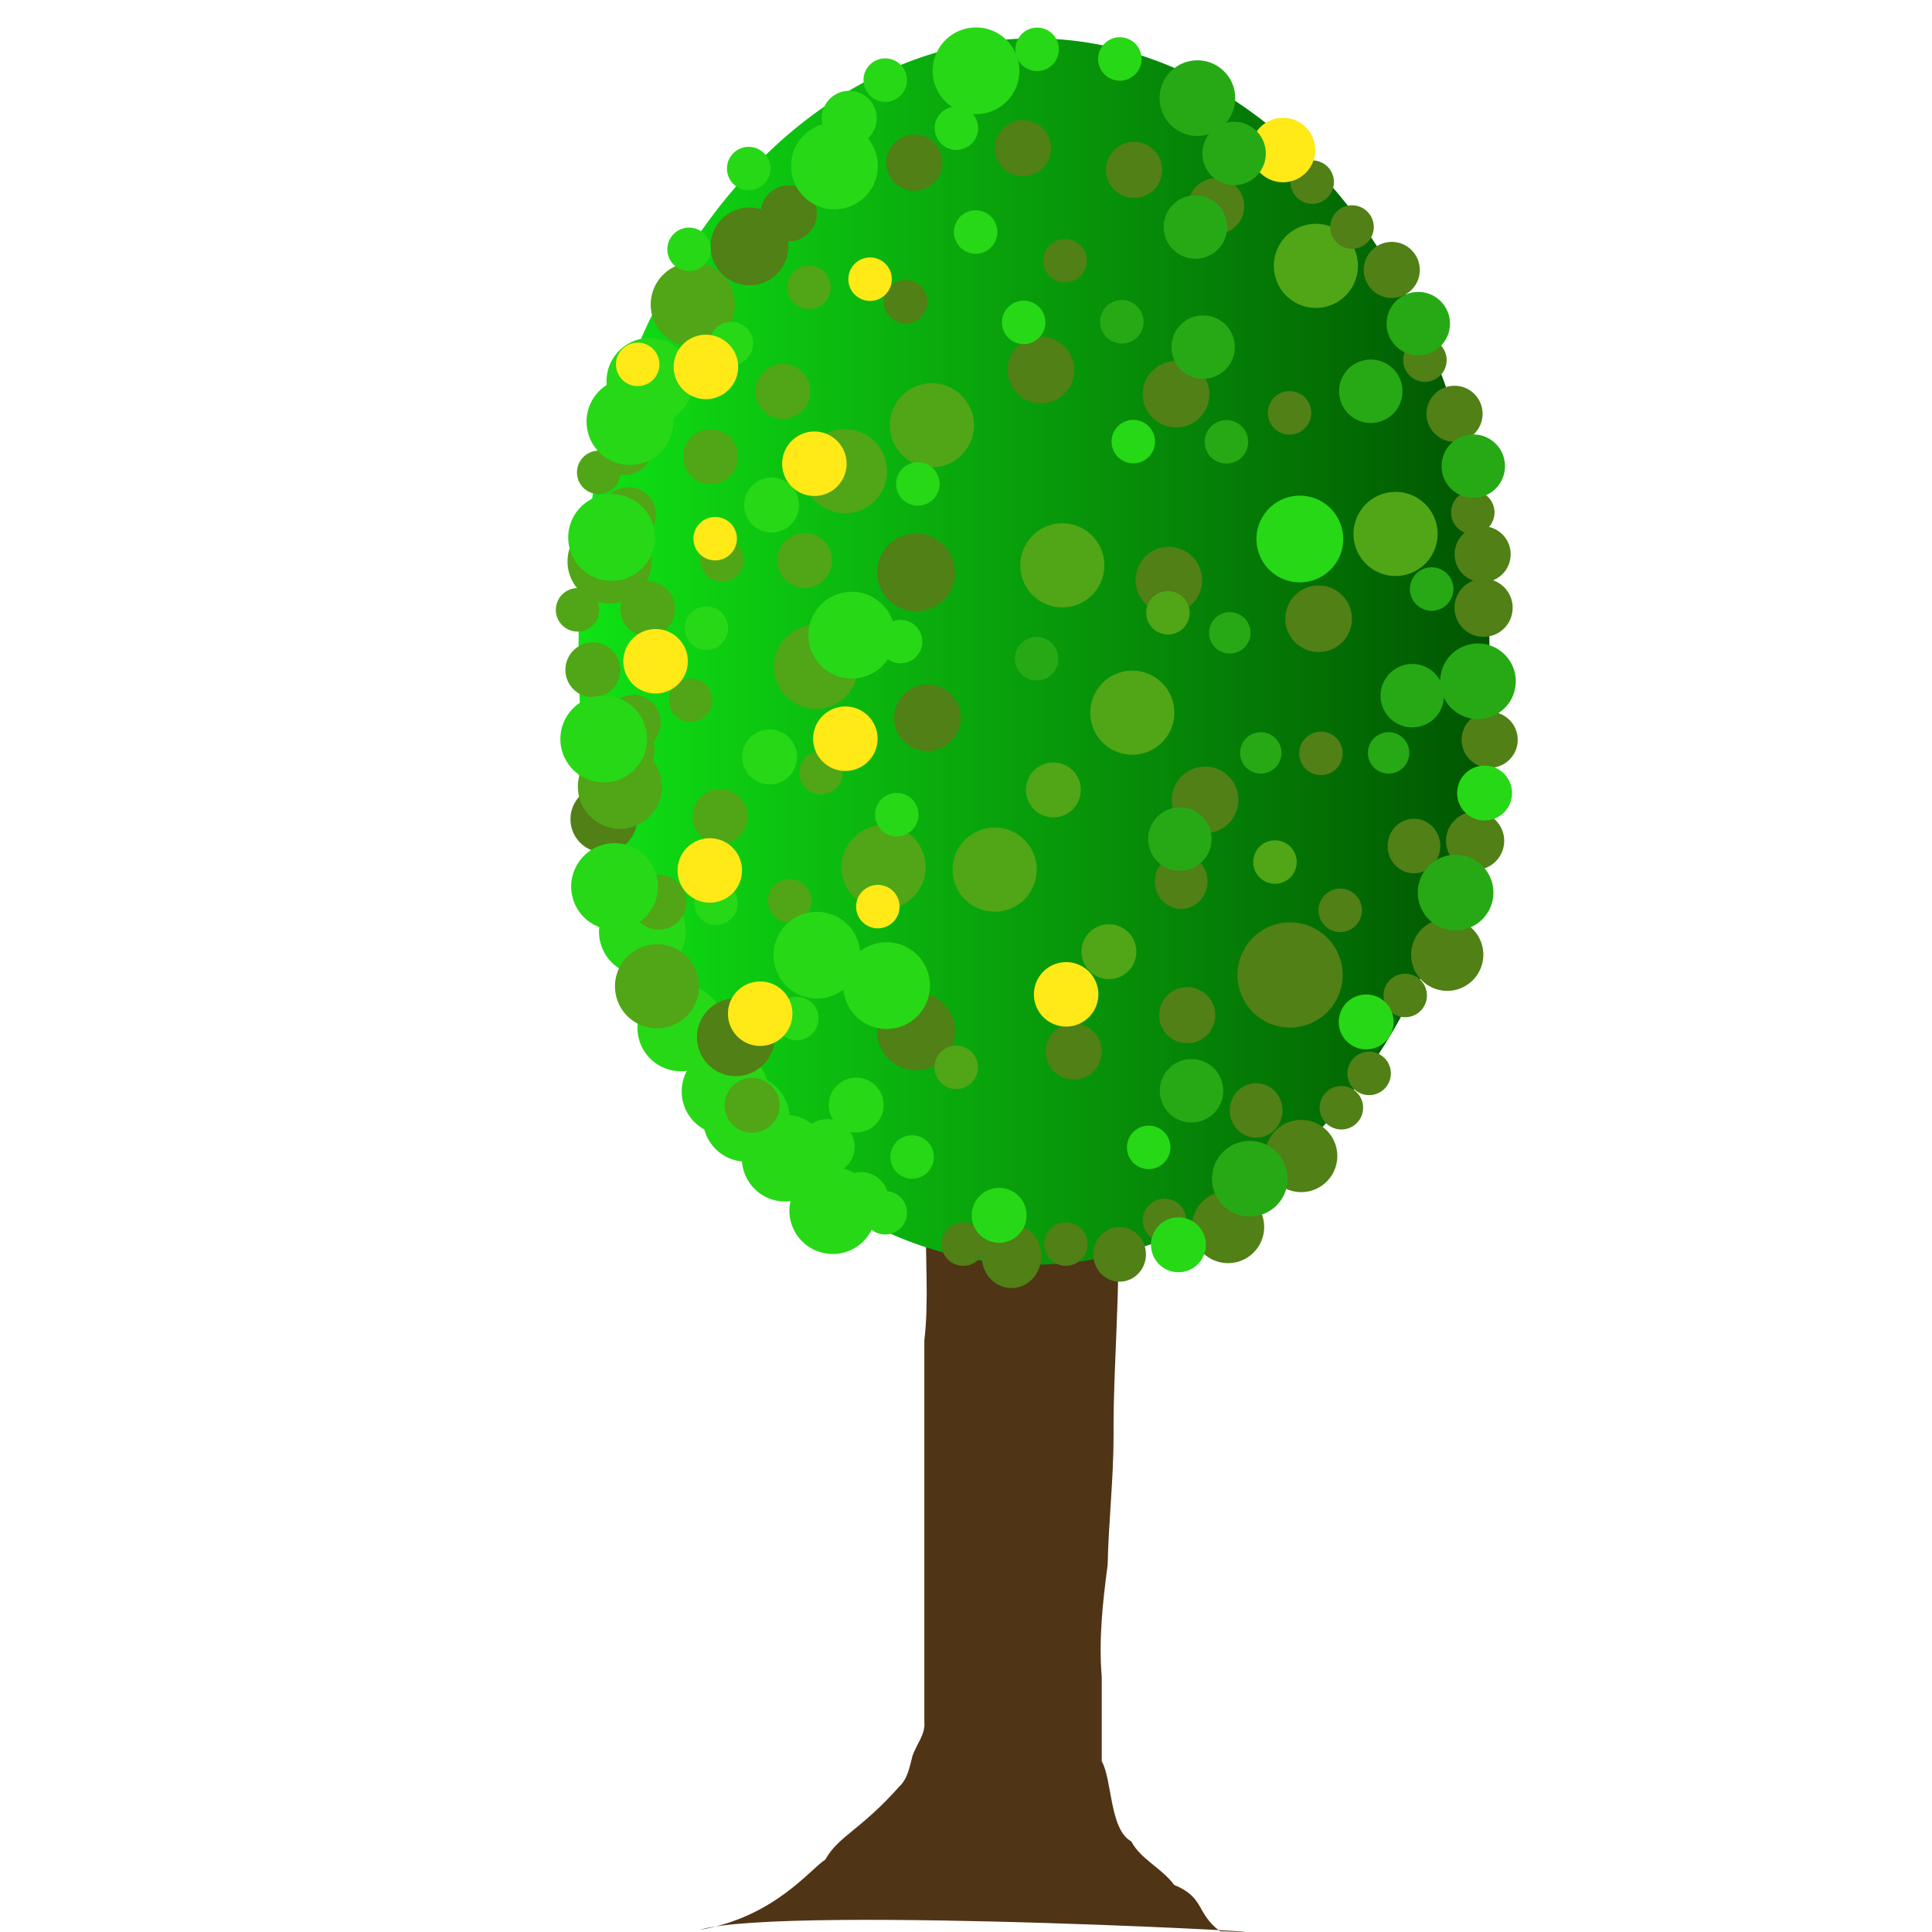 ﻿<?xml version="1.0" encoding="UTF-8" standalone="no"?>
<!-- Created with Inkscape (http://www.inkscape.org/) -->

<svg
   xmlns:dc="http://purl.org/dc/elements/1.1/"
   xmlns:cc="http://creativecommons.org/ns#"
   xmlns:rdf="http://www.w3.org/1999/02/22-rdf-syntax-ns#"
   xmlns:svg="http://www.w3.org/2000/svg"
   xmlns="http://www.w3.org/2000/svg"
   xmlns:xlink="http://www.w3.org/1999/xlink"
   xmlns:sodipodi="http://sodipodi.sourceforge.net/DTD/sodipodi-0.dtd"
   xmlns:inkscape="http://www.inkscape.org/namespaces/inkscape"
   width="50"
   height="50"
   id="svg2816"
   version="1.1"
   inkscape:version="0.47 r22583"
   sodipodi:docname="Neues Dokument 2">
  <defs
     id="defs2818">
    <linearGradient
       id="linearGradient5212">
      <stop
         style="stop-color:#10e615;stop-opacity:1;"
         offset="0"
         id="stop5214" />
      <stop
         style="stop-color:#005200;stop-opacity:1;"
         offset="1"
         id="stop5216" />
    </linearGradient>
    <inkscape:perspective
       sodipodi:type="inkscape:persp3d"
       inkscape:vp_x="0 : 24 : 1"
       inkscape:vp_y="0 : 1000 : 0"
       inkscape:vp_z="48 : 24 : 1"
       inkscape:persp3d-origin="24 : 16 : 1"
       id="perspective2824" />
    <linearGradient
       inkscape:collect="always"
       xlink:href="#linearGradient5212"
       id="linearGradient5220"
       x1="22.929"
       y1="28.071"
       x2="47.5"
       y2="28.071"
       gradientUnits="userSpaceOnUse" />
    <filter
       inkscape:collect="always"
       id="filter5406"
       x="-0.144"
       width="1.288"
       y="-0.144"
       height="1.288"
       color-interpolation-filters="sRGB">
      <feGaussianBlur
         inkscape:collect="always"
         stdDeviation="0.068"
         id="feGaussianBlur5408" />
    </filter>
    <filter
       inkscape:collect="always"
       id="filter5410"
       x="-0.144"
       width="1.288"
       y="-0.144"
       height="1.288"
       color-interpolation-filters="sRGB">
      <feGaussianBlur
         inkscape:collect="always"
         stdDeviation="0.068"
         id="feGaussianBlur5412" />
    </filter>
    <filter
       inkscape:collect="always"
       id="filter5414"
       x="-0.144"
       width="1.288"
       y="-0.144"
       height="1.288"
       color-interpolation-filters="sRGB">
      <feGaussianBlur
         inkscape:collect="always"
         stdDeviation="0.068"
         id="feGaussianBlur5416" />
    </filter>
    <filter
       inkscape:collect="always"
       id="filter5418"
       x="-0.144"
       width="1.288"
       y="-0.144"
       height="1.288"
       color-interpolation-filters="sRGB">
      <feGaussianBlur
         inkscape:collect="always"
         stdDeviation="0.068"
         id="feGaussianBlur5420" />
    </filter>
    <filter
       inkscape:collect="always"
       id="filter5422"
       x="-0.144"
       width="1.288"
       y="-0.144"
       height="1.288"
       color-interpolation-filters="sRGB">
      <feGaussianBlur
         inkscape:collect="always"
         stdDeviation="0.068"
         id="feGaussianBlur5424" />
    </filter>
    <filter
       inkscape:collect="always"
       id="filter5426"
       x="-0.144"
       width="1.288"
       y="-0.144"
       height="1.288"
       color-interpolation-filters="sRGB">
      <feGaussianBlur
         inkscape:collect="always"
         stdDeviation="0.068"
         id="feGaussianBlur5428" />
    </filter>
    <filter
       inkscape:collect="always"
       id="filter5430"
       x="-0.144"
       width="1.288"
       y="-0.144"
       height="1.288"
       color-interpolation-filters="sRGB">
      <feGaussianBlur
         inkscape:collect="always"
         stdDeviation="0.068"
         id="feGaussianBlur5432" />
    </filter>
    <filter
       inkscape:collect="always"
       id="filter5522"
       x="-0.144"
       width="1.288"
       y="-0.144"
       height="1.288"
       color-interpolation-filters="sRGB">
      <feGaussianBlur
         inkscape:collect="always"
         stdDeviation="0.068"
         id="feGaussianBlur5524" />
    </filter>
  </defs>
  <sodipodi:namedview
     id="base"
     pagecolor="#ffffff"
     bordercolor="#666666"
     borderopacity="1.0"
     inkscape:pageopacity="0.0"
     inkscape:pageshadow="2"
     inkscape:zoom="9.7916667"
     inkscape:cx="30.363603"
     inkscape:cy="27.126008"
     inkscape:current-layer="layer1"
     showgrid="true"
     inkscape:grid-bbox="true"
     inkscape:document-units="px"
     inkscape:window-width="1193"
     inkscape:window-height="715"
     inkscape:window-x="9"
     inkscape:window-y="4"
     inkscape:window-maximized="0" />
  <g
     id="layer1"
     inkscape:label="Layer 1"
     inkscape:groupmode="layer"
     transform="translate(-12.244,-0.816)">
    <path
       style="fill:#503416;fill-opacity:1;stroke:#501616;stroke-width:0;stroke-linecap:butt;stroke-linejoin:round;stroke-miterlimit:4;stroke-opacity:1;stroke-dasharray:none"
       d="m 36.166,35.5 c 0,2.422 0,4.845 0,7.267 0,1.079 0,1.872 0,2.616 0.03,0.318 -0.195,0.557 -0.306,0.872 -0.08,0.305 -0.122,0.588 -0.344,0.799 -1.004,1.129 -1.581,1.285 -1.913,1.889 -0.395,0.247 -1.315,1.489 -3.252,1.817 2.2,-0.669 17.382,0.19 13.466,0.036 -0.625,-0.466 -0.384,-0.869 -1.186,-1.199 -0.322,-0.437 -0.872,-0.668 -1.109,-1.126 -0.567,-0.306 -0.493,-1.607 -0.765,-2.071 0,-0.727 0,-1.453 0,-2.18 -0.082,-0.984 0.026,-1.943 0.153,-2.907 0.024,-1.119 0.153,-2.223 0.153,-3.343 -0.037,-4.323 1.302,-11.234 -4.017,-8.502 -1.296,1.478 -0.636,4.023 -0.88,6.032 z"
       id="path2826"
       sodipodi:nodetypes="cccccccccccccccc" />
    <path
       sodipodi:type="arc"
       style="fill:url(#linearGradient5220);fill-opacity:1;stroke:#808000;stroke-width:0;stroke-miterlimit:4;stroke-opacity:1;stroke-dasharray:none"
       id="path3602"
       sodipodi:cx="35.214287"
       sodipodi:cy="28.071428"
       sodipodi:rx="11.785714"
       sodipodi:ry="11.785714"
       d="m 47,28.071 a 11.786,11.786 0 1 1 -23.571,0 11.786,11.786 0 1 1 23.571,0 z"
       transform="matrix(1,0,0,1.334,3.789,-19.77)" />
    <path
       sodipodi:type="arc"
       style="fill:#508016;fill-opacity:1;stroke:#808000;stroke-width:0;stroke-linejoin:round;stroke-miterlimit:4;stroke-opacity:1;stroke-dasharray:none;filter:url(#filter5414)"
       id="path5250"
       sodipodi:cx="8.0625"
       sodipodi:cy="20.875"
       sodipodi:rx="0.5625"
       sodipodi:ry="0.5625"
       d="m 8.625,20.875 a 0.562,0.562 0 1 1 -1.125,0 0.562,0.562 0 1 1 1.125,0 z"
       transform="translate(38.141,-15.346)" />
    <use
       x="0"
       y="0"
       xlink:href="#path5250"
       id="use5252"
       transform="translate(0.226,14.784)"
       width="48"
       height="48" />
    <use
       x="0"
       y="0"
       xlink:href="#use5252"
       id="use5254"
       transform="translate(-0.812,-8.812)"
       width="48"
       height="48" />
    <use
       x="0"
       y="0"
       xlink:href="#use5254"
       id="use5256"
       transform="translate(-5.812,-3.938)"
       width="48"
       height="48" />
    <use
       x="0"
       y="0"
       xlink:href="#use5256"
       id="use5258"
       transform="translate(-4.125,1.062)"
       width="48"
       height="48" />
    <use
       x="0"
       y="0"
       xlink:href="#use5258"
       id="use5260"
       transform="matrix(1.532,0,0,1.532,-8.293,3.616)"
       width="48"
       height="48" />
    <use
       x="0"
       y="0"
       xlink:href="#use5260"
       id="use5262"
       transform="translate(-3.688,-5.812)"
       width="48"
       height="48" />
    <use
       x="0"
       y="0"
       xlink:href="#use5262"
       id="use5264"
       transform="translate(0.75,10.5)"
       width="48"
       height="48" />
    <use
       x="0"
       y="0"
       xlink:href="#use5264"
       id="use5266"
       transform="translate(-0.937,-5.688)"
       width="48"
       height="48" />
    <use
       x="0"
       y="0"
       xlink:href="#use5266"
       id="use5268"
       transform="translate(-3.312,-5.438)"
       width="48"
       height="48" />
    <use
       x="0"
       y="0"
       xlink:href="#use5268"
       id="use5270"
       transform="translate(-2.938,9)"
       width="48"
       height="48" />
    <use
       x="0"
       y="0"
       xlink:href="#use5270"
       id="use5272"
       transform="translate(-8.375,2.625)"
       width="48"
       height="48" />
    <use
       x="0"
       y="0"
       xlink:href="#use5272"
       id="use5274"
       transform="matrix(1.58,0,0,1.58,1.597,-8.738)"
       width="48"
       height="48" />
    <path
       transform="translate(39.614,7.72)"
       d="m 8.625,20.875 a 0.562,0.562 0 1 1 -1.125,0 0.562,0.562 0 1 1 1.125,0 z"
       sodipodi:ry="0.5625"
       sodipodi:rx="0.5625"
       sodipodi:cy="20.875"
       sodipodi:cx="8.0625"
       id="use5276"
       style="fill:#508016;fill-opacity:1;stroke:#808000;stroke-width:0;stroke-linejoin:round;stroke-miterlimit:4;stroke-opacity:1;stroke-dasharray:none;filter:url(#filter5414)"
       sodipodi:type="arc" />
    <use
       x="0"
       y="0"
       xlink:href="#use5276"
       id="use5278"
       transform="translate(-0.748,-4.22)"
       width="48"
       height="48" />
    <use
       x="0"
       y="0"
       xlink:href="#use5278"
       id="use5280"
       transform="translate(0.03,5.109)"
       width="48"
       height="48" />
    <use
       x="0"
       y="0"
       xlink:href="#use5280"
       id="use5282"
       transform="matrix(1.29,0,0,1.29,-9.962,-22.874)"
       width="48"
       height="48" />
    <use
       x="0"
       y="0"
       xlink:href="#use5282"
       id="use5284"
       transform="translate(-2.352,-7.358)"
       width="48"
       height="48" />
    <use
       x="0"
       y="0"
       xlink:href="#use5284"
       id="use5286"
       transform="translate(-6.669,-2.59)"
       width="48"
       height="48" />
    <use
       x="0"
       y="0"
       xlink:href="#use5286"
       id="use5288"
       transform="translate(-2.875,-0.562)"
       width="48"
       height="48" />
    <use
       x="0"
       y="0"
       xlink:href="#use5288"
       id="use5290"
       transform="translate(-6.062,1.688)"
       width="48"
       height="48" />
    <use
       x="0"
       y="0"
       xlink:href="#use5290"
       id="use5292"
       transform="translate(3.25,-1.312)"
       width="48"
       height="48" />
    <use
       x="0"
       y="0"
       xlink:href="#use5292"
       id="use5294"
       transform="translate(7.812,1.125)"
       width="48"
       height="48" />
    <use
       x="0"
       y="0"
       xlink:href="#use5294"
       id="use5296"
       transform="translate(6.169,5.374)"
       width="48"
       height="48" />
    <use
       x="0"
       y="0"
       xlink:href="#use5296"
       id="use5298"
       transform="translate(0.909,8.436)"
       width="48"
       height="48" />
    <use
       x="0"
       y="0"
       xlink:href="#use5298"
       id="use5300"
       transform="translate(-7.828,7.128)"
       width="48"
       height="48" />
    <use
       x="0"
       y="0"
       xlink:href="#use5300"
       id="use5302"
       transform="translate(-2.938,0.938)"
       width="48"
       height="48" />
    <use
       x="0"
       y="0"
       xlink:href="#use5302"
       id="use5304"
       transform="matrix(1.387,0,0,1.387,-19.57,-11.368)"
       width="48"
       height="48" />
    <use
       x="0"
       y="0"
       xlink:href="#use5306"
       id="use5308"
       transform="translate(4.664,-12.028)"
       width="48"
       height="48" />
    <use
       x="0"
       y="0"
       xlink:href="#use5308"
       id="use5310"
       transform="translate(-4.312,-8.438)"
       width="48"
       height="48" />
    <path
       transform="translate(34.408,-4.2)"
       d="m 8.625,20.875 a 0.562,0.562 0 1 1 -1.125,0 0.562,0.562 0 1 1 1.125,0 z"
       sodipodi:ry="0.5625"
       sodipodi:rx="0.5625"
       sodipodi:cy="20.875"
       sodipodi:cx="8.0625"
       id="path5312"
       style="fill:#50a616;fill-opacity:1;stroke:#808000;stroke-width:0;stroke-linejoin:round;stroke-miterlimit:4;stroke-opacity:1;stroke-dasharray:none;filter:url(#filter5522)"
       sodipodi:type="arc" />
    <use
       x="0"
       y="0"
       xlink:href="#path5312"
       id="use5314"
       transform="translate(-9.292,-8.425)"
       width="48"
       height="48" />
    <use
       x="0"
       y="0"
       xlink:href="#use5314"
       id="use5316"
       transform="translate(3.812,20.188)"
       width="48"
       height="48"
       style="filter:url(#filter5426)" />
    <use
       x="0"
       y="0"
       xlink:href="#use5316"
       id="use5318"
       transform="translate(8.25,-5.312)"
       width="48"
       height="48" />
    <use
       x="0"
       y="0"
       xlink:href="#use5318"
       id="use5320"
       transform="translate(-11.75,-2.312)"
       width="48"
       height="48" />
    <use
       x="0"
       y="0"
       xlink:href="#use5320"
       id="use5322"
       transform="translate(-0.812,3.312)"
       width="48"
       height="48" />
    <use
       x="0"
       y="0"
       xlink:href="#use5322"
       id="use5324"
       transform="translate(-2.562,-5.188)"
       width="48"
       height="48" />
    <use
       x="0"
       y="0"
       xlink:href="#use5324"
       id="use5326"
       transform="translate(0.813,-3.625)"
       width="48"
       height="48" />
    <use
       x="0"
       y="0"
       xlink:href="#use5326"
       id="use5328"
       transform="matrix(1.263,0,0,1.263,-11.477,-1.189)"
       width="48"
       height="48"
       style="filter:url(#filter5418)" />
    <use
       x="0"
       y="0"
       xlink:href="#use5328"
       id="use5330"
       transform="translate(0.825,-5.751)"
       width="48"
       height="48" />
    <use
       x="0"
       y="0"
       xlink:href="#use5330"
       id="use5332"
       transform="translate(12.531,13.046)"
       width="48"
       height="48" />
    <use
       x="0"
       y="0"
       xlink:href="#use5332"
       id="use5334"
       transform="translate(-1.438,-4.188)"
       width="48"
       height="48" />
    <use
       x="0"
       y="0"
       xlink:href="#use5334"
       id="use5336"
       transform="translate(-10.5,-4.688)"
       width="48"
       height="48" />
    <use
       x="0"
       y="0"
       xlink:href="#use5336"
       id="use5338"
       transform="translate(3.5,-5.625)"
       width="48"
       height="48" />
    <use
       x="0"
       y="0"
       xlink:href="#use5338"
       id="use5340"
       transform="translate(0.563,4.375)"
       width="48"
       height="48" />
    <use
       x="0"
       y="0"
       xlink:href="#use5340"
       id="use5342"
       transform="translate(-2.188,6.625)"
       width="48"
       height="48" />
    <use
       x="0"
       y="0"
       xlink:href="#use5342"
       id="use5344"
       transform="matrix(1.532,0,0,1.532,1.053,-18.986)"
       width="48"
       height="48" />
    <use
       x="0"
       y="0"
       xlink:href="#use5344"
       id="use5346"
       transform="translate(-2.062,-6.938)"
       width="48"
       height="48" />
    <use
       x="0"
       y="0"
       xlink:href="#use5348"
       id="use5350"
       transform="translate(-0.961,-5.165)"
       width="48"
       height="48" />
    <use
       x="0"
       y="0"
       xlink:href="#use5350"
       id="use5352"
       transform="translate(-0.267,-5.83)"
       width="48"
       height="48" />
    <use
       x="0"
       y="0"
       xlink:href="#use5352"
       id="use5354"
       transform="translate(0.074,4.872)"
       width="48"
       height="48" />
    <use
       x="0"
       y="0"
       xlink:href="#use5354"
       id="use5356"
       transform="translate(7.017,3.042)"
       width="48"
       height="48" />
    <use
       x="0"
       y="0"
       xlink:href="#use5356"
       id="use5358"
       transform="translate(-1,-10.25)"
       width="48"
       height="48" />
    <use
       x="0"
       y="0"
       xlink:href="#use5358"
       id="use5360"
       transform="translate(-0.75,5.062)"
       width="48"
       height="48" />
    <use
       x="0"
       y="0"
       xlink:href="#use5360"
       id="use5362"
       transform="translate(8.187,1.188)"
       width="48"
       height="48" />
    <use
       x="0"
       y="0"
       xlink:href="#use5362"
       id="use5364"
       transform="translate(-3.562,4.062)"
       width="48"
       height="48" />
    <use
       x="0"
       y="0"
       xlink:href="#use5364"
       id="use5366"
       transform="translate(1.75,-7.875)"
       width="48"
       height="48" />
    <use
       x="0"
       y="0"
       xlink:href="#use5366"
       id="use5368"
       transform="translate(-3.375,-3.625)"
       width="48"
       height="48" />
    <use
       x="0"
       y="0"
       xlink:href="#use5368"
       id="use5370"
       transform="translate(-6.188,-3.125)"
       width="48"
       height="48" />
    <use
       x="0"
       y="0"
       xlink:href="#use5372"
       id="use5374"
       transform="translate(-3.199,-15.288)"
       width="48"
       height="48" />
    <use
       x="0"
       y="0"
       xlink:href="#use5374"
       id="use5376"
       transform="translate(0.125,5.375)"
       width="48"
       height="48" />
    <use
       x="0"
       y="0"
       xlink:href="#use5378"
       id="use5380"
       transform="translate(1.338,-11.53)"
       width="48"
       height="48" />
    <use
       x="0"
       y="0"
       xlink:href="#path5312"
       id="use5382"
       style="filter:url(#filter5410)"
       transform="translate(-14.732,-3.633)"
       width="48"
       height="48" />
    <use
       id="use5384"
       xlink:href="#path5312"
       y="0"
       x="0"
       transform="translate(-15.279,-0.076)"
       width="48"
       height="48"
       style="fill:#5fce36;fill-opacity:1;filter:url(#filter5406)" />
    <path
       sodipodi:type="arc"
       style="fill:#27d816;fill-opacity:1;stroke:#808000;stroke-width:0;stroke-linejoin:round;stroke-miterlimit:4;stroke-opacity:1;stroke-dasharray:none;filter:url(#filter5410)"
       id="use5434"
       sodipodi:cx="8.0625"
       sodipodi:cy="20.875"
       sodipodi:rx="0.5625"
       sodipodi:ry="0.5625"
       d="m 8.625,20.875 a 0.562,0.562 0 1 1 -1.125,0 0.562,0.562 0 1 1 1.125,0 z"
       transform="translate(28.933,-16.742)" />
    <use
       x="0"
       y="0"
       xlink:href="#use5434"
       id="use5438"
       transform="translate(-1.543,17.767)"
       width="48"
       height="48" />
    <use
       x="0"
       y="0"
       xlink:href="#use5438"
       id="use5440"
       transform="translate(-2.588,5.275)"
       width="48"
       height="48" />
    <use
       x="0"
       y="0"
       xlink:href="#use5440"
       id="use5442"
       transform="translate(-2.09,-2.986)"
       width="48"
       height="48" />
    <use
       x="0"
       y="0"
       xlink:href="#use5442"
       id="use5444"
       transform="translate(0.398,-14.483)"
       width="48"
       height="48" />
    <use
       x="0"
       y="0"
       xlink:href="#use5444"
       id="use5446"
       transform="translate(3.982,22.496)"
       width="48"
       height="48" />
    <path
       transform="matrix(1.263,0,0,1.263,23.469,4.125)"
       d="m 8.625,20.875 a 0.562,0.562 0 1 1 -1.125,0 0.562,0.562 0 1 1 1.125,0 z"
       sodipodi:ry="0.5625"
       sodipodi:rx="0.5625"
       sodipodi:cy="20.875"
       sodipodi:cx="8.0625"
       id="use5448"
       style="fill:#27d816;fill-opacity:1;stroke:#808000;stroke-width:0;stroke-linejoin:round;stroke-miterlimit:4;stroke-opacity:1;stroke-dasharray:none;filter:url(#filter5410)"
       sodipodi:type="arc" />
    <use
       x="0"
       y="0"
       xlink:href="#use5448"
       id="use5450"
       transform="translate(0.75,-1.076)"
       width="48"
       height="48" />
    <use
       x="0"
       y="0"
       xlink:href="#use5450"
       id="use5452"
       transform="translate(-2.19,-15.528)"
       width="48"
       height="48" />
    <use
       x="0"
       y="0"
       xlink:href="#use5452"
       id="use5454"
       transform="translate(-0.05,6.52)"
       width="48"
       height="48" />
    <use
       x="0"
       y="0"
       xlink:href="#use5454"
       id="use5456"
       transform="matrix(1.58,0,0,1.58,-15.626,-5.918)"
       width="48"
       height="48" />
    <use
       x="0"
       y="0"
       xlink:href="#use5456"
       id="use5458"
       transform="translate(-4.181,2.737)"
       width="48"
       height="48" />
    <use
       x="0"
       y="0"
       xlink:href="#use5458"
       id="use5460"
       transform="translate(2.787,3.086)"
       width="48"
       height="48" />
    <use
       x="0"
       y="0"
       xlink:href="#use5460"
       id="use5462"
       transform="translate(-1.231,-1.358)"
       width="48"
       height="48" />
    <use
       x="0"
       y="0"
       xlink:href="#use5462"
       id="use5464"
       transform="translate(-1.008,-1.031)"
       width="48"
       height="48" />
    <use
       x="0"
       y="0"
       xlink:href="#use5464"
       id="use5466"
       transform="translate(-2.688,-4.828)"
       width="48"
       height="48" />
    <use
       x="0"
       y="0"
       xlink:href="#use5376"
       id="use5378"
       transform="translate(0.662,4.655)"
       width="48"
       height="48"
       style="filter:url(#filter5422)" />
    <use
       x="0"
       y="0"
       xlink:href="#use5466"
       id="use5468"
       transform="translate(0.995,2.488)"
       width="48"
       height="48" />
    <use
       x="0"
       y="0"
       xlink:href="#use5468"
       id="use5470"
       transform="translate(-1.317,-15.691)"
       width="48"
       height="48" />
    <use
       x="0"
       y="0"
       xlink:href="#use5470"
       id="use5472"
       transform="translate(-0.475,3)"
       width="48"
       height="48" />
    <path
       sodipodi:type="arc"
       style="fill:#27d816;fill-opacity:1;stroke:#808000;stroke-width:0;stroke-linejoin:round;stroke-miterlimit:4;stroke-opacity:1;stroke-dasharray:none;filter:url(#filter5410)"
       id="use5476"
       sodipodi:cx="8.0625"
       sodipodi:cy="20.875"
       sodipodi:rx="0.5625"
       sodipodi:ry="0.5625"
       d="m 8.625,20.875 a 0.562,0.562 0 1 1 -1.125,0 0.562,0.562 0 1 1 1.125,0 z"
       transform="matrix(1.995,0,0,1.995,11.784,-21.704)" />
    <use
       x="0"
       y="0"
       xlink:href="#use5476"
       id="use5478"
       transform="translate(0.28,3.818)"
       width="48"
       height="48" />
    <use
       x="0"
       y="0"
       xlink:href="#use5478"
       id="use5480"
       transform="translate(0.914,-13.075)"
       width="48"
       height="48" />
    <use
       x="0"
       y="0"
       xlink:href="#use5480"
       id="use5482"
       transform="translate(8.441,-8.036)"
       width="48"
       height="48" />
    <use
       x="0"
       y="0"
       xlink:href="#use5482"
       id="use5484"
       transform="translate(8.38,12.117)"
       width="48"
       height="48" />
    <use
       x="0"
       y="0"
       xlink:href="#use5484"
       id="use5486"
       transform="translate(-11.596,2.488)"
       width="48"
       height="48" />
    <use
       x="0"
       y="0"
       xlink:href="#use5346"
       id="use5348"
       transform="translate(-17.051,18.645)"
       width="48"
       height="48" />
    <use
       x="0"
       y="0"
       xlink:href="#use5304"
       id="use5306"
       transform="translate(-4.664,0.153)"
       width="48"
       height="48" />
    <path
       sodipodi:type="arc"
       style="fill:#27d816;fill-opacity:1;stroke:#808000;stroke-width:0;stroke-linejoin:round;stroke-miterlimit:4;stroke-opacity:1;stroke-dasharray:none;filter:url(#filter5410)"
       id="use5492"
       sodipodi:cx="8.0625"
       sodipodi:cy="20.875"
       sodipodi:rx="0.5625"
       sodipodi:ry="0.5625"
       d="m 8.625,20.875 a 0.562,0.562 0 1 1 -1.125,0 0.562,0.562 0 1 1 1.125,0 z"
       transform="matrix(1.995,0,0,1.995,17.301,-16.109)" />
    <use
       x="0"
       y="0"
       xlink:href="#path5312"
       id="use5372"
       transform="matrix(1.263,0,0,1.263,-21.932,8.362)"
       width="48"
       height="48"
       style="filter:url(#filter5430)" />
    <use
       x="0"
       y="0"
       xlink:href="#use5492"
       id="use5494"
       transform="translate(0.455,-20.425)"
       width="48"
       height="48" />
    <use
       x="0"
       y="0"
       xlink:href="#use5434"
       id="use5496"
       transform="translate(0.498,2.688)"
       width="48"
       height="48" />
    <use
       x="0"
       y="0"
       xlink:href="#use5496"
       id="use5498"
       transform="translate(-7.416,0.448)"
       width="48"
       height="48" />
    <use
       x="0"
       y="0"
       xlink:href="#use5498"
       id="use5500"
       transform="translate(1.543,-2.09)"
       width="48"
       height="48" />
    <use
       x="0"
       y="0"
       xlink:href="#use5500"
       id="use5502"
       transform="translate(7.465,-3.086)"
       width="48"
       height="48" />
    <use
       x="0"
       y="0"
       xlink:href="#use5502"
       id="use5504"
       transform="translate(2.14,0.249)"
       width="48"
       height="48" />
    <use
       x="0"
       y="0"
       xlink:href="#use5504"
       id="use5506"
       transform="translate(-6.072,0.547)"
       width="48"
       height="48" />
    <use
       x="0"
       y="0"
       xlink:href="#use5506"
       id="use5508"
       transform="translate(3.583,6.271)"
       width="48"
       height="48" />
    <use
       x="0"
       y="0"
       xlink:href="#use5508"
       id="use5510"
       transform="translate(-8.212,7.913)"
       width="48"
       height="48" />
    <use
       x="0"
       y="0"
       xlink:href="#use5510"
       id="use5512"
       transform="translate(11.049,-4.828)"
       width="48"
       height="48" />
    <use
       x="0"
       y="0"
       xlink:href="#use5512"
       id="use5514"
       transform="translate(0.398,18.265)"
       width="48"
       height="48" />
    <use
       x="0"
       y="0"
       xlink:href="#use5514"
       id="use5516"
       transform="translate(-6.122,0.249)"
       width="48"
       height="48" />
    <use
       x="0"
       y="0"
       xlink:href="#use5516"
       id="use5518"
       transform="translate(0.149,-17.419)"
       width="48"
       height="48" />
    <use
       x="0"
       y="0"
       xlink:href="#use5518"
       id="use5520"
       transform="translate(-0.448,4.081)"
       width="48"
       height="48" />
    <use
       x="0"
       y="0"
       xlink:href="#use5276"
       id="use5528"
       transform="translate(0.934,-2.016)"
       width="48"
       height="48" />
    <use
       x="0"
       y="0"
       xlink:href="#use5528"
       id="use5530"
       transform="translate(-11.438,6.434)"
       width="48"
       height="48" />
    <use
       x="0"
       y="0"
       xlink:href="#use5530"
       id="use5532"
       transform="translate(2.655,-1.7212766e-7)"
       width="48"
       height="48" />
    <use
       x="0"
       y="0"
       xlink:href="#use5532"
       id="use5534"
       transform="translate(2.553,-0.613)"
       width="48"
       height="48" />
    <use
       x="0"
       y="0"
       xlink:href="#use5534"
       id="use5536"
       transform="translate(1.123,-28.8)"
       width="48"
       height="48" />
    <use
       x="0"
       y="0"
       xlink:href="#use5536"
       id="use5538"
       transform="translate(3.731,3.092)"
       width="48"
       height="48" />
    <use
       x="0"
       y="0"
       xlink:href="#use5538"
       id="use5540"
       transform="translate(1.886,3.444)"
       width="48"
       height="48" />
    <use
       x="0"
       y="0"
       xlink:href="#use5540"
       id="use5542"
       transform="translate(1.239,3.942)"
       width="48"
       height="48" />
    <use
       x="0"
       y="0"
       xlink:href="#use5542"
       id="use5544"
       transform="matrix(1.338,0,0,1.338,-16.742,-2.291)"
       width="48"
       height="48" />
    <use
       x="0"
       y="0"
       xlink:href="#use5544"
       id="use5546"
       transform="translate(-0.219,6.032)"
       width="48"
       height="48" />
    <use
       x="0"
       y="0"
       xlink:href="#use5546"
       id="use5548"
       transform="matrix(1.242,0,0,1.242,-12.924,-2.517)"
       width="48"
       height="48" />
    <use
       x="0"
       y="0"
       xlink:href="#use5548"
       id="use5550"
       transform="translate(-3.779,5.209)"
       width="48"
       height="48" />
    <use
       x="0"
       y="0"
       xlink:href="#use5550"
       id="use5552"
       transform="translate(-1.893,1.838)"
       width="48"
       height="48" />
    <use
       x="0"
       y="0"
       xlink:href="#use5552"
       id="use5554"
       transform="matrix(0.825,0,0,0.884,2.1,4.532)"
       width="48"
       height="48" />
    <use
       x="0"
       y="0"
       xlink:href="#use5554"
       id="use5556"
       transform="matrix(0.884,0,0,0.855,7.255,4.786)"
       width="48"
       height="48" />
    <use
       x="0"
       y="0"
       xlink:href="#use5556"
       id="use5558"
       transform="translate(1.593,-9.648)"
       width="48"
       height="48" />
    <use
       x="0"
       y="0"
       xlink:href="#use5558"
       id="use5560"
       transform="translate(1.94,5.923)"
       width="48"
       height="48" />
    <use
       x="0"
       y="0"
       xlink:href="#use5560"
       id="use5562"
       transform="translate(4.085,-6.843)"
       width="48"
       height="48" />
    <use
       x="0"
       y="0"
       xlink:href="#use5448"
       id="use5566"
       transform="translate(17.013,-9.15)"
       width="48"
       height="48" />
    <use
       x="0"
       y="0"
       xlink:href="#use5566"
       id="use5568"
       transform="translate(-3.064,5.923)"
       width="48"
       height="48" />
    <use
       x="0"
       y="0"
       xlink:href="#use5568"
       id="use5570"
       transform="translate(-13.379,-23.387)"
       width="48"
       height="48" />
    <use
       x="0"
       y="0"
       xlink:href="#use5570"
       id="use5572"
       transform="translate(0.306,27.983)"
       width="48"
       height="48" />
    <use
       x="0"
       y="0"
       xlink:href="#use5572"
       id="use5574"
       transform="translate(3.574,0.409)"
       width="48"
       height="48" />
    <use
       x="0"
       y="0"
       xlink:href="#use5574"
       id="use5576"
       transform="translate(4.64,0.763)"
       width="48"
       height="48" />
    <path
       transform="translate(20.685,-10.629)"
       d="m 8.625,20.875 a 0.562,0.562 0 1 1 -1.125,0 0.562,0.562 0 1 1 1.125,0 z"
       sodipodi:ry="0.5625"
       sodipodi:rx="0.5625"
       sodipodi:cy="20.875"
       sodipodi:cx="8.0625"
       id="use5600"
       style="fill:#ffe916;fill-opacity:1;stroke:#808000;stroke-width:0;stroke-linejoin:round;stroke-miterlimit:4;stroke-opacity:1;stroke-dasharray:none;filter:url(#filter5410)"
       sodipodi:type="arc" />
    <use
       x="0"
       y="0"
       xlink:href="#use5600"
       id="use5602"
       transform="translate(6.014,-2.205)"
       width="48"
       height="48" />
    <use
       x="0"
       y="0"
       xlink:href="#use5602"
       id="use5604"
       transform="translate(-4.009,6.716)"
       width="48"
       height="48" />
    <use
       x="0"
       y="0"
       xlink:href="#use5604"
       id="use5606"
       transform="translate(4.21,9.522)"
       width="48"
       height="48" />
    <use
       x="0"
       y="0"
       xlink:href="#use5606"
       id="use5608"
       transform="matrix(1.483,0,0,1.483,-17.727,-16.072)"
       width="48"
       height="48" />
    <use
       x="0"
       y="0"
       xlink:href="#use5608"
       id="use5610"
       transform="translate(-2.205,7.117)"
       width="48"
       height="48" />
    <use
       x="0"
       y="0"
       xlink:href="#use5610"
       id="use5612"
       transform="translate(7.918,-0.501)"
       width="48"
       height="48" />
    <use
       x="0"
       y="0"
       xlink:href="#use5612"
       id="use5614"
       transform="translate(5.613,-21.851)"
       width="48"
       height="48" />
    <use
       x="0"
       y="0"
       xlink:href="#use5614"
       id="use5616"
       transform="translate(-12.128,8.119)"
       width="48"
       height="48" />
    <use
       x="0"
       y="0"
       xlink:href="#use5616"
       id="use5618"
       transform="translate(-4.11,5.112)"
       width="48"
       height="48" />
    <use
       x="0"
       y="0"
       xlink:href="#use5618"
       id="use5620"
       transform="translate(1.403,5.413)"
       width="48"
       height="48" />
    <use
       x="0"
       y="0"
       xlink:href="#use5620"
       id="use5622"
       transform="translate(-0.1,-13.03)"
       width="48"
       height="48" />
    <path
       sodipodi:type="arc"
       style="fill:#27a916;fill-opacity:1;stroke:#808000;stroke-width:0;stroke-linejoin:round;stroke-miterlimit:4;stroke-opacity:1;stroke-dasharray:none;filter:url(#filter5410)"
       id="use5626"
       sodipodi:cx="8.0625"
       sodipodi:cy="20.875"
       sodipodi:rx="0.5625"
       sodipodi:ry="0.5625"
       d="m 8.625,20.875 a 0.562,0.562 0 1 1 -1.125,0 0.562,0.562 0 1 1 1.125,0 z"
       transform="translate(31.009,-3.011)" />
    <use
       x="0"
       y="0"
       xlink:href="#use5626"
       id="use5630"
       transform="translate(2.205,-8.72)"
       width="48"
       height="48" />
    <use
       x="0"
       y="0"
       xlink:href="#use5630"
       id="use5632"
       transform="translate(8.019,6.916)"
       width="48"
       height="48" />
    <use
       x="0"
       y="0"
       xlink:href="#use5632"
       id="use5634"
       transform="translate(-5.312,-3.809)"
       width="48"
       height="48" />
    <use
       x="0"
       y="0"
       xlink:href="#use5634"
       id="use5636"
       transform="matrix(0.952,0,0,0.952,2.199,5.531)"
       width="48"
       height="48" />
    <use
       x="0"
       y="0"
       xlink:href="#use5636"
       id="use5638"
       transform="translate(4.11,3.107)"
       width="48"
       height="48" />
    <use
       x="0"
       y="0"
       xlink:href="#use5638"
       id="use5640"
       transform="translate(-3.308,-4.212766e-8)"
       width="48"
       height="48" />
    <use
       x="0"
       y="0"
       xlink:href="#use5640"
       id="use5642"
       transform="matrix(1.532,0,0,1.532,-25.967,-8.571)"
       width="48"
       height="48" />
    <use
       x="0"
       y="0"
       xlink:href="#use5642"
       id="use5644"
       transform="translate(0.301,6.515)"
       width="48"
       height="48" />
    <use
       x="0"
       y="0"
       xlink:href="#use5644"
       id="use5646"
       transform="translate(1.103,-24.257)"
       width="48"
       height="48" />
    <use
       x="0"
       y="0"
       xlink:href="#use5646"
       id="use5648"
       transform="translate(-1.002,1.904)"
       width="48"
       height="48" />
    <use
       x="0"
       y="0"
       xlink:href="#use5648"
       id="use5650"
       transform="translate(0.2,3.107)"
       width="48"
       height="48" />
    <use
       x="0"
       y="0"
       xlink:href="#use5650"
       id="use5652"
       transform="translate(4.339,1.143)"
       width="48"
       height="48" />
    <use
       x="0"
       y="0"
       xlink:href="#use5652"
       id="use5654"
       transform="translate(1.074,7.878)"
       width="48"
       height="48" />
    <use
       x="0"
       y="0"
       xlink:href="#use5654"
       id="use5656"
       transform="translate(0.155,-9.628)"
       width="48"
       height="48" />
    <use
       x="0"
       y="0"
       xlink:href="#use5656"
       id="use5658"
       transform="translate(1.424,3.688)"
       width="48"
       height="48" />
    <use
       x="0"
       y="0"
       xlink:href="#use5658"
       id="use5660"
       transform="matrix(1.193,0,0,1.193,-9.601,3.082)"
       width="48"
       height="48" />
    <use
       x="0"
       y="0"
       xlink:href="#use5660"
       id="use5662"
       transform="translate(-5.905,12.873)"
       width="48"
       height="48" />
    <use
       x="0"
       y="0"
       xlink:href="#use5662"
       id="use5664"
       transform="translate(5.326,-7.405)"
       width="48"
       height="48" />
    <use
       x="0"
       y="0"
       xlink:href="#use5664"
       id="use5666"
       transform="translate(-6.682,-20.56)"
       width="48"
       height="48" />
  </g>
</svg>
